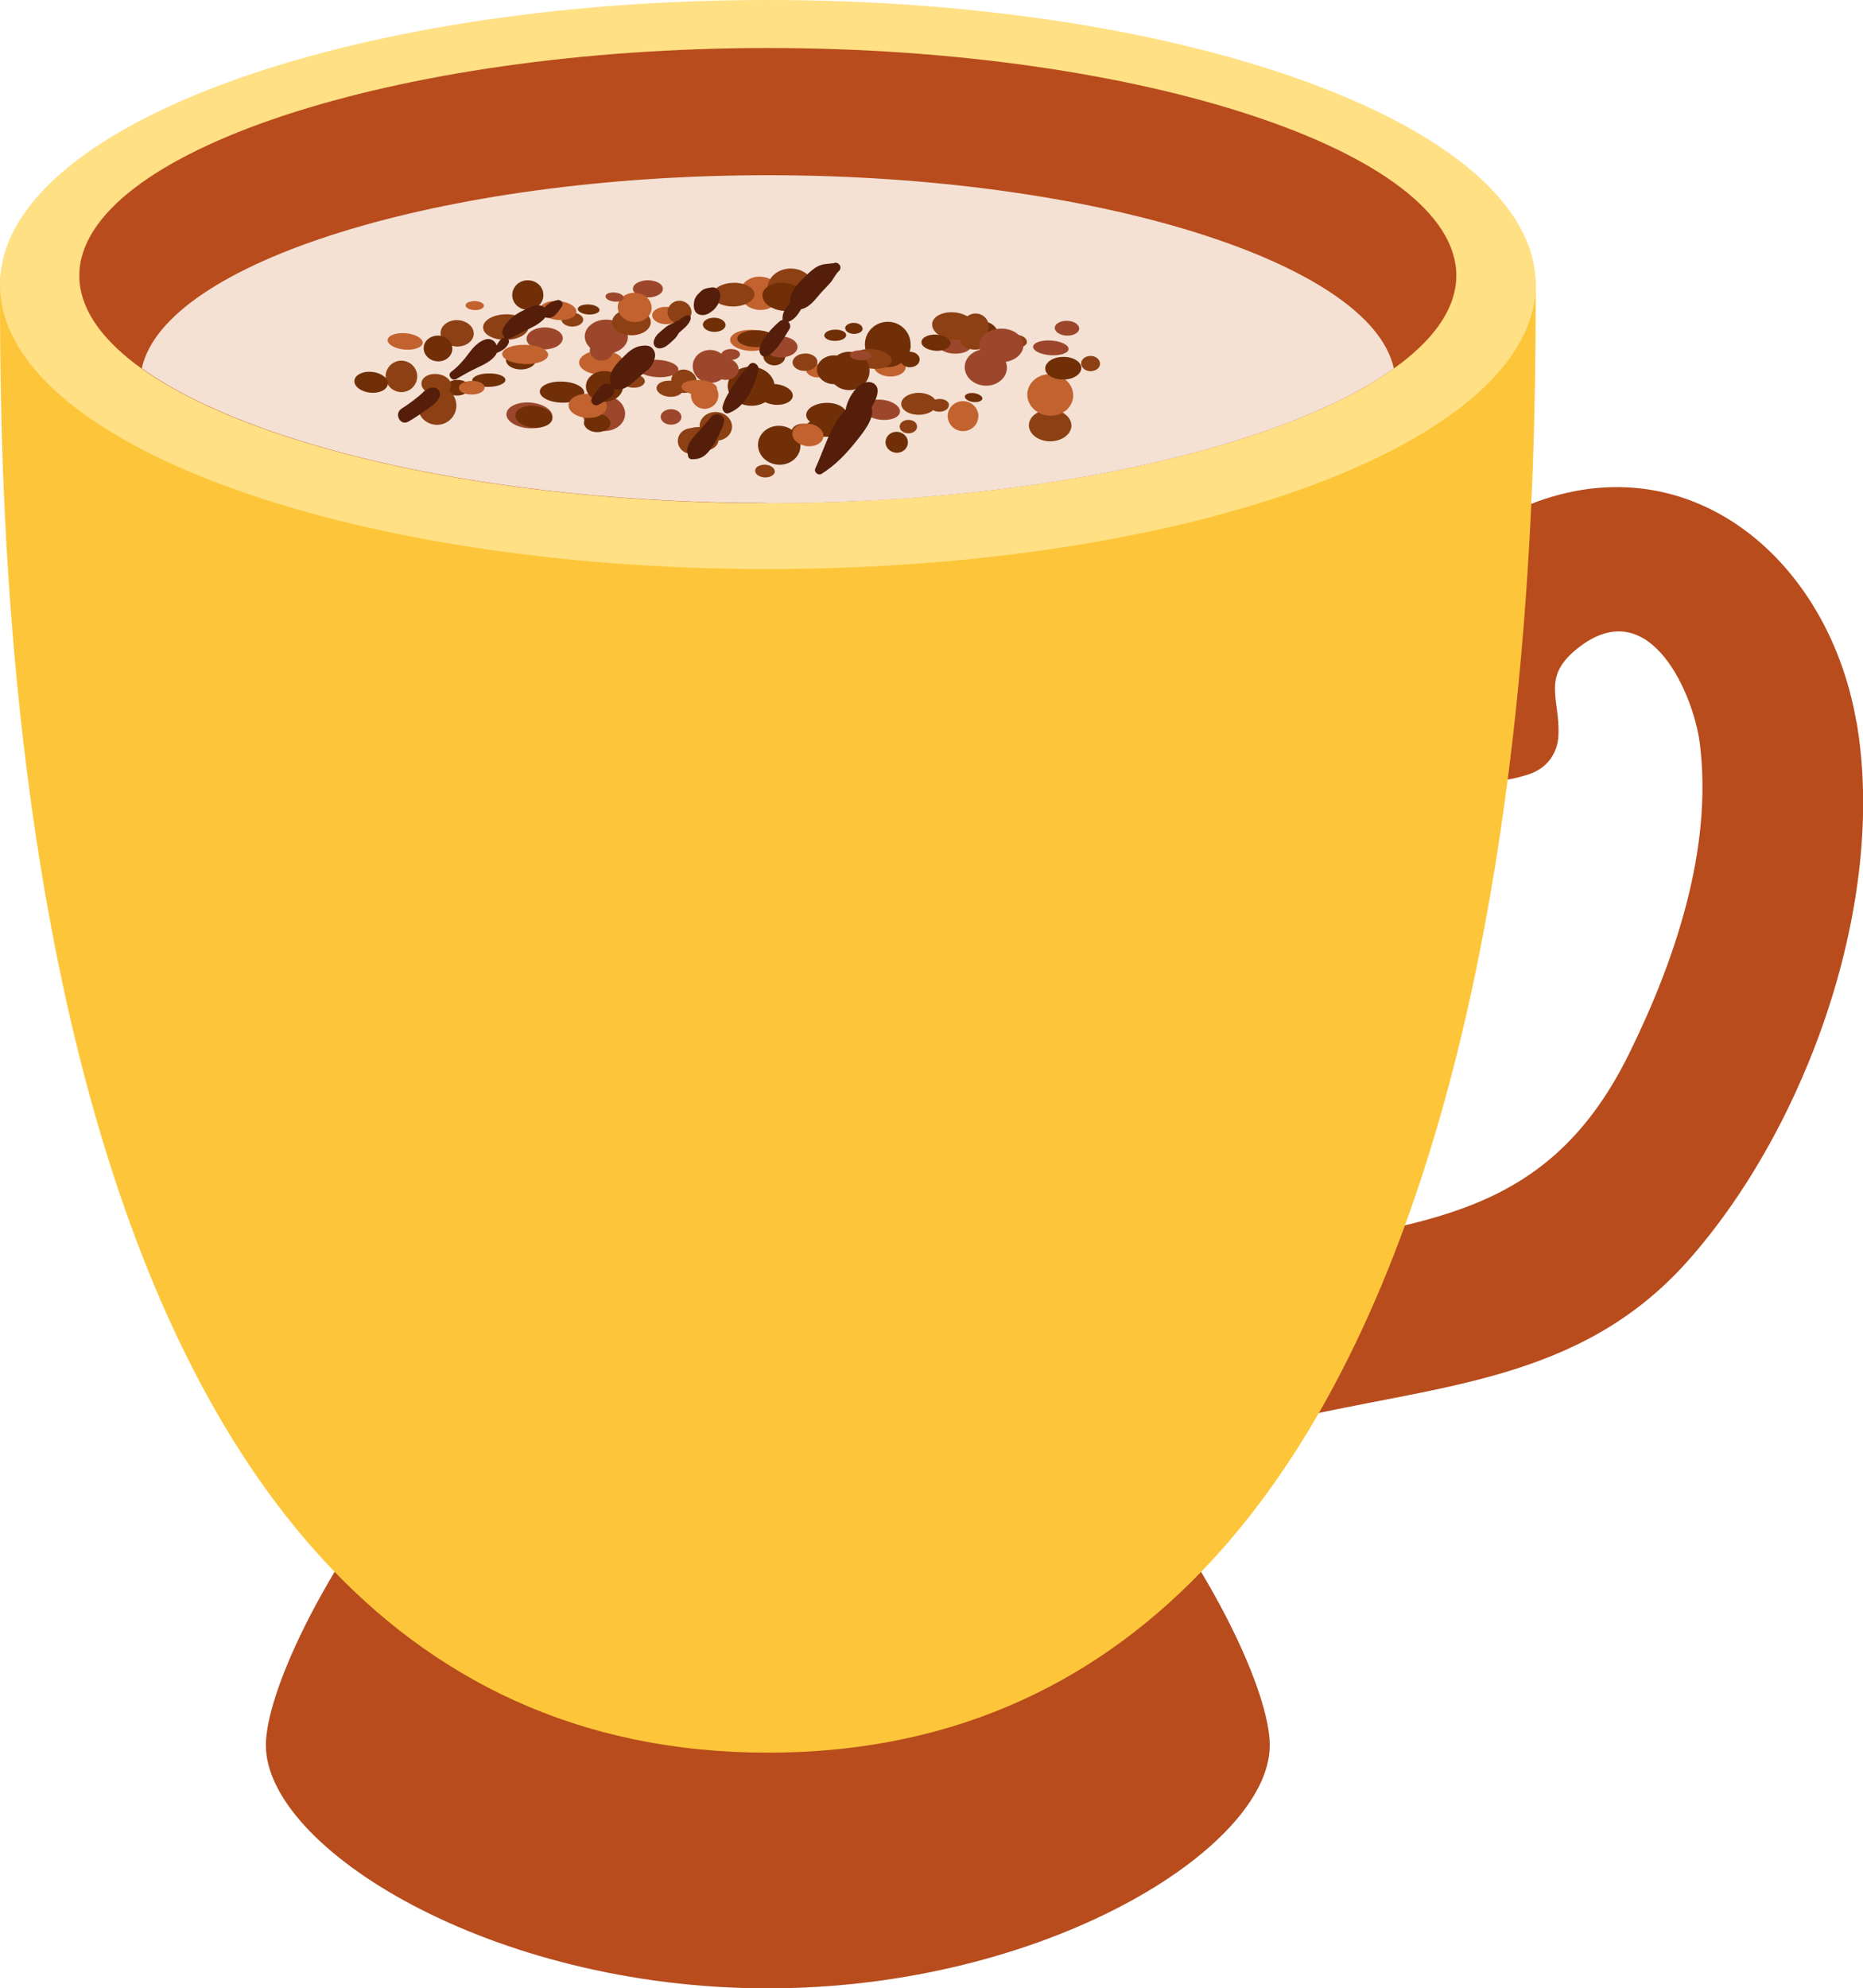<?xml version="1.0" encoding="UTF-8"?>
<svg id="Capa_2" data-name="Capa 2" xmlns="http://www.w3.org/2000/svg" viewBox="0 0 109.44 116.77">
  <defs>
    <style>
      .cls-1 {
        fill: #b84c1d;
      }

      .cls-2 {
        fill: #541e0a;
      }

      .cls-3 {
        fill: #702f07;
      }

      .cls-4 {
        fill: #8c4013;
      }

      .cls-5 {
        fill: #9c472b;
      }

      .cls-6 {
        fill: #d1dce3;
      }

      .cls-7 {
        fill: #fdc63a;
      }

      .cls-8 {
        fill: #c2622f;
      }

      .cls-9 {
        fill: #f4e1d4;
      }

      .cls-10 {
        fill: #ffe084;
      }
    </style>
  </defs>
  <g id="Capa_1-2" data-name="Capa 1">
    <g>
      <path class="cls-6" d="m15.62,102.49c0,6.03,13.2,14.28,29.48,14.28s29.49-8.24,29.49-14.28-13.2-28.84-29.49-28.84-29.48,22.82-29.48,28.84Z"/>
      <path class="cls-1" d="m109.05,42.39c-1.74-10.11-10.73-17.17-20.66-12.1-6.25,3.19-8.05,18.23,1.4,15.19,1.06-.34,1.72-1.21,1.76-2.32.09-2.23-1.07-3.45,1.3-5.22,4.15-3.09,6.65,2.94,7,5.69.79,6.22-1.47,12.83-4.18,18.31-5.07,10.24-12.96,9.7-22.93,12.02-6.18,1.44-3.56,10.99,2.62,9.5,8.88-2.15,17.38-2.19,23.8-9.42,7-7.89,11.71-21.12,9.9-31.65Z"/>
      <path class="cls-1" d="m15.62,102.49c0,6.03,13.2,14.28,29.48,14.28s29.49-8.24,29.49-14.28-13.2-28.84-29.49-28.84-29.48,22.82-29.48,28.84Z"/>
      <path class="cls-7" d="m90.21,16.71C90.21,10.03,69.87.24,45.11.24S0,10.03,0,16.71c0,15.58,0,86.22,45.11,86.22S90.21,32.29,90.21,16.71Z"/>
      <path class="cls-10" d="m90.21,16.71C90.21,7.48,70.01,0,45.11,0S0,7.48,0,16.71s20.19,16.71,45.11,16.71,45.1-7.48,45.1-16.71Z"/>
      <path class="cls-1" d="m45.11,29.55c-21.93,0-40.45-6.12-40.45-13.36S23.18,2.82,45.11,2.82s40.44,6.12,40.44,13.36-18.52,13.36-40.44,13.36Z"/>
      <path class="cls-9" d="m45.11,29.55c16.08,0,30.32-3.3,36.77-7.91-1.35-6.23-17.63-11.35-36.77-11.35S9.68,15.4,8.33,21.63c6.45,4.62,20.69,7.91,36.78,7.91Z"/>
      <g>
        <path class="cls-3" d="m57.71,23.42c.02-.14-.2-.29-.48-.33-.29-.04-.53.05-.55.19-.02.14.2.29.48.33.28.03.53-.05.55-.2Z"/>
        <path class="cls-4" d="m62.94,25c0-.52-.55-.94-1.24-.95-.69,0-1.25.4-1.26.92,0,.52.55.94,1.24.95.69,0,1.25-.41,1.26-.92Z"/>
        <path class="cls-4" d="m64.62,21.37c0-.25-.23-.46-.54-.47-.31,0-.56.19-.57.43-.01.25.23.46.54.47.31,0,.56-.18.57-.43Z"/>
        <path class="cls-5" d="m63.4,19.3c0-.24-.31-.45-.71-.46-.4-.01-.72.17-.73.41,0,.24.31.45.71.46.4.01.72-.17.73-.42Z"/>
        <path class="cls-8" d="m63.04,23.32c.06-.67-.49-1.27-1.23-1.34-.75-.07-1.39.42-1.46,1.09-.06.67.49,1.27,1.23,1.34.75.07,1.4-.42,1.46-1.09Z"/>
        <path class="cls-4" d="m60.32,20.1c.03-.2-.21-.39-.52-.43-.32-.04-.59.09-.62.29-.02.2.21.39.53.43.31.04.59-.09.62-.29Z"/>
        <path class="cls-3" d="m58.6,19.57c0-.39-.44-.71-.99-.72-.56,0-1.01.3-1.01.69,0,.39.44.71.99.72.55.01,1.01-.3,1.01-.69Z"/>
        <path class="cls-8" d="m56.88,19.99c0-.3-.28-.56-.63-.56-.36,0-.65.23-.65.54,0,.3.28.56.63.56.36,0,.65-.23.65-.54Z"/>
        <path class="cls-8" d="m57.48,24.46c0-.49-.39-.89-.89-.9-.5-.01-.91.37-.92.86,0,.49.39.89.88.9.5.01.91-.37.92-.86Z"/>
        <path class="cls-4" d="m55.75,23.79c0-.21-.26-.37-.57-.36-.31,0-.55.18-.54.39,0,.21.26.37.56.36.31-.01.55-.18.54-.39Z"/>
        <path class="cls-4" d="m55.01,23.72c0-.36-.46-.64-1.03-.65-.57,0-1.04.29-1.04.65s.46.64,1.03.64c.57,0,1.03-.28,1.04-.64Z"/>
        <path class="cls-4" d="m53.87,25.04c0-.22-.23-.39-.52-.38-.28,0-.51.18-.5.4,0,.22.23.39.52.39.28,0,.51-.18.5-.4Z"/>
        <path class="cls-3" d="m53.33,26.02c.03-.34-.25-.63-.61-.66-.36-.03-.67.22-.7.56-.03.34.25.64.61.67.36.03.67-.22.7-.56Z"/>
        <path class="cls-3" d="m49.72,24.31c-.01-.38-.55-.67-1.2-.65-.65.02-1.17.34-1.16.72.01.38.55.67,1.2.65.65-.02,1.17-.34,1.16-.72Z"/>
        <path class="cls-4" d="m47.93,25.46c.03-.27-.27-.53-.66-.57-.4-.04-.74.15-.77.42-.03.27.27.53.66.57.4.04.74-.15.77-.42Z"/>
        <path class="cls-3" d="m46.57,23.26c.03-.33-.41-.64-.97-.7-.57-.05-1.05.17-1.08.51-.03.33.41.64.97.7.57.05,1.05-.17,1.08-.51Z"/>
        <path class="cls-4" d="m45.51,27.69c0-.21-.24-.38-.56-.4-.32-.01-.59.14-.59.35-.01.2.24.38.56.4.32.01.58-.14.6-.35Z"/>
        <path class="cls-3" d="m47.02,26.24c.04-.63-.48-1.18-1.17-1.23-.69-.05-1.28.42-1.32,1.05-.04.63.48,1.18,1.17,1.23.69.05,1.28-.42,1.32-1.05Z"/>
        <path class="cls-3" d="m49.98,25.04c-.01-.31-.63-.54-1.37-.51-.74.03-1.34.3-1.32.61.01.31.62.54,1.37.51.74-.03,1.34-.3,1.32-.61Z"/>
        <path class="cls-8" d="m48.37,25.65c.04-.36-.33-.71-.83-.76-.51-.06-.95.18-.99.54-.04.36.33.7.83.77.5.06.95-.18.99-.55Z"/>
        <path class="cls-3" d="m46.13,20.92c0-.3-.28-.55-.64-.55-.35,0-.65.24-.65.54,0,.3.28.54.64.55.36,0,.65-.24.65-.53Z"/>
        <path class="cls-8" d="m48.55,21.84c.03-.21-.22-.42-.55-.46-.33-.04-.62.09-.65.31-.03.21.22.42.55.47.33.04.62-.09.65-.31Z"/>
        <path class="cls-5" d="m52.87,24.19c.03-.32-.42-.64-1.02-.71-.6-.07-1.12.13-1.16.46s.42.64,1.02.71c.6.07,1.12-.13,1.16-.46Z"/>
        <path class="cls-3" d="m50.67,19.3c0-.18-.22-.33-.5-.34-.28,0-.52.13-.52.31,0,.18.22.33.51.34.28,0,.52-.13.52-.31Z"/>
        <path class="cls-8" d="m53.2,21.56c.02-.33-.38-.63-.9-.66-.52-.03-.96.21-.98.55-.02.34.39.63.91.66.52.03.96-.21.98-.55Z"/>
        <path class="cls-5" d="m57.04,20.35c0-.25-.41-.46-.93-.48-.52-.02-.95.17-.96.42,0,.25.41.47.93.48s.95-.18.96-.43Z"/>
        <path class="cls-5" d="m59.15,21.65c.03-.59-.49-1.1-1.18-1.14-.68-.04-1.26.41-1.3,1-.03.59.49,1.1,1.18,1.14.68.04,1.26-.41,1.3-1Z"/>
        <path class="cls-4" d="m58.04,20.03c.02-.31-.32-.59-.77-.62-.45-.03-.83.19-.85.5-.02.31.32.59.77.62.45.03.83-.19.86-.5Z"/>
        <path class="cls-4" d="m58.09,19.19c0-.43-.35-.78-.78-.78s-.79.35-.79.77.35.77.78.77.79-.34.79-.77Z"/>
        <path class="cls-5" d="m60.12,20.26c-.01-.54-.6-.97-1.32-.96-.72.01-1.29.47-1.28,1.01,0,.55.6.97,1.32.96.72-.01,1.29-.46,1.28-1.01Z"/>
        <path class="cls-5" d="m62.77,20.5c.02-.24-.44-.46-1.01-.5-.58-.04-1.06.12-1.07.36-.02.24.44.46,1.01.5.58.04,1.06-.12,1.07-.35Z"/>
        <path class="cls-3" d="m63.52,21.61c0-.37-.48-.66-1.07-.65-.58,0-1.05.31-1.05.68,0,.37.48.66,1.07.65.58,0,1.05-.31,1.05-.68Z"/>
        <path class="cls-4" d="m57.29,19.3c.05-.44-.47-.87-1.17-.95-.7-.08-1.31.21-1.36.65-.05.44.47.87,1.17.95.7.08,1.31-.21,1.36-.65Z"/>
        <path class="cls-3" d="m55.84,20.17c.01-.26-.36-.49-.83-.52-.47-.03-.87.17-.88.43-.02.26.36.49.83.52.47.03.86-.17.88-.43Z"/>
        <path class="cls-3" d="m54.03,21.12c0-.25-.25-.46-.57-.46-.32,0-.58.19-.58.44,0,.25.25.46.56.47.32,0,.58-.19.58-.44Z"/>
        <path class="cls-3" d="m53.49,20.3c.04-.73-.52-1.36-1.26-1.4-.74-.04-1.38.51-1.42,1.25-.04.73.52,1.36,1.27,1.41.74.04,1.38-.51,1.42-1.25Z"/>
        <path class="cls-4" d="m52.38,21.2c.03-.32-.45-.63-1.07-.7-.62-.06-1.16.14-1.19.46-.03.32.45.63,1.07.69.63.07,1.16-.14,1.19-.46Z"/>
        <path class="cls-3" d="m51.08,21.84c.03-.62-.49-1.15-1.15-1.18-.66-.03-1.21.46-1.24,1.08-.03.62.49,1.15,1.15,1.17.66.03,1.22-.46,1.24-1.08Z"/>
        <path class="cls-3" d="m50.02,21.73c0-.47-.44-.85-1-.86-.56-.01-1.02.36-1.03.83,0,.47.44.86,1,.86.56.01,1.02-.36,1.03-.83Z"/>
        <path class="cls-4" d="m48.02,21.24c-.01-.28-.35-.5-.75-.48-.41.02-.72.26-.71.54.01.28.35.5.75.48.41-.02.72-.26.71-.54Z"/>
        <path class="cls-5" d="m46.85,20.38c0-.34-.43-.62-.97-.62-.53,0-.97.27-.97.61s.43.62.97.62.97-.28.97-.61Z"/>
        <path class="cls-8" d="m45.35,20.03c.01-.35-.53-.64-1.21-.66-.68-.02-1.24.24-1.25.58-.01.34.53.63,1.21.66.68.02,1.24-.24,1.25-.58Z"/>
        <path class="cls-3" d="m42.62,19.09c0-.23-.28-.42-.65-.43-.37-.01-.67.17-.68.4,0,.23.29.42.65.43.37.01.67-.16.68-.39Z"/>
        <path class="cls-5" d="m42.75,21.65c.07-.53-.34-1.02-.9-1.09-.57-.07-1.08.3-1.15.83-.07.53.34,1.02.9,1.09.57.07,1.08-.3,1.15-.82Z"/>
        <path class="cls-4" d="m43,25.12c.04-.46-.36-.88-.88-.92-.53-.04-.98.3-1.02.76-.04.46.36.87.88.92.53.04.98-.3,1.02-.76Z"/>
        <path class="cls-4" d="m40.92,22.49c.05-.38-.25-.72-.66-.78-.41-.05-.79.21-.83.58-.05.38.25.72.66.78.42.05.79-.21.83-.58Z"/>
        <path class="cls-5" d="m40.03,24.49c0-.25-.27-.46-.61-.46-.34,0-.61.2-.61.45,0,.25.27.46.61.46.34,0,.61-.2.61-.45Z"/>
        <path class="cls-8" d="m36.62,21.29c0-.39-.58-.71-1.3-.71-.72,0-1.3.32-1.3.71,0,.39.58.71,1.3.71.71,0,1.3-.32,1.3-.71Z"/>
        <path class="cls-5" d="m35.9,23.91c0-.3-.32-.54-.71-.53-.39,0-.69.26-.68.56,0,.3.32.54.71.53.38,0,.69-.26.68-.56Z"/>
        <path class="cls-5" d="m36.72,24.36c.04-.58-.48-1.09-1.17-1.14-.69-.06-1.29.37-1.33.95-.05.58.48,1.09,1.17,1.14.69.05,1.29-.37,1.33-.95Z"/>
        <path class="cls-4" d="m41.43,25.96c.03-.42-.31-.78-.75-.81-.45-.03-.84.28-.86.7-.03.42.31.78.76.81.45.03.84-.28.86-.7Z"/>
        <path class="cls-4" d="m42.2,25.91c.04-.39-.41-.76-1-.82-.6-.06-1.11.2-1.16.58-.04.39.41.76,1,.82.6.06,1.11-.2,1.16-.58Z"/>
        <path class="cls-8" d="m42.2,23.21c0-.45-.36-.81-.8-.81-.45,0-.81.36-.81.8,0,.45.36.81.8.81.44,0,.81-.35.81-.8Z"/>
        <path class="cls-8" d="m39.95,18.55c0-.28-.35-.52-.81-.53-.45-.01-.82.21-.83.49,0,.28.35.52.8.53.45.01.83-.21.83-.49Z"/>
        <path class="cls-3" d="m45.5,22.74c.03-.63-.57-1.17-1.33-1.2-.76-.03-1.4.45-1.42,1.09-.03.63.57,1.17,1.33,1.2.76.03,1.4-.45,1.42-1.09Z"/>
        <path class="cls-5" d="m43.47,20.8c0-.18-.25-.31-.56-.3-.3,0-.54.16-.54.33,0,.18.25.31.56.31.3,0,.54-.16.54-.33Z"/>
        <path class="cls-3" d="m45.54,19.9c0-.27-.49-.5-1.11-.51-.61,0-1.11.21-1.12.49,0,.28.49.5,1.11.51.61,0,1.11-.21,1.12-.49Z"/>
        <path class="cls-8" d="m45.81,17.31c.04-.54-.45-1.02-1.09-1.06-.64-.05-1.2.35-1.24.89-.04.54.45,1.02,1.09,1.06.64.05,1.2-.35,1.24-.89Z"/>
        <path class="cls-4" d="m47.82,16.94c0-.66-.63-1.18-1.39-1.17-.76.01-1.36.55-1.35,1.2,0,.66.63,1.18,1.38,1.17.76,0,1.36-.55,1.36-1.2Z"/>
        <path class="cls-3" d="m49.71,19.68c0-.18-.29-.33-.65-.32-.36,0-.64.16-.64.34,0,.18.29.33.65.32.36,0,.64-.16.64-.34Z"/>
        <path class="cls-5" d="m51.19,20.9c0-.16-.27-.3-.62-.32-.35-.02-.64.1-.65.27,0,.16.27.3.62.31.35.01.64-.11.65-.26Z"/>
        <path class="cls-3" d="m47.32,17.58c.05-.45-.47-.88-1.17-.96-.7-.08-1.31.22-1.36.67-.05.45.47.88,1.17.96.7.08,1.31-.22,1.36-.67Z"/>
        <path class="cls-4" d="m44.32,17.27c-.01-.38-.57-.68-1.25-.66-.68.02-1.22.34-1.21.73,0,.38.57.67,1.25.66.68-.02,1.22-.35,1.21-.72Z"/>
        <path class="cls-5" d="m43.39,21.7c0-.35-.33-.64-.75-.65-.42-.01-.77.26-.78.61-.01.35.33.64.75.65.43.01.78-.26.78-.61Z"/>
        <path class="cls-4" d="m40.62,18.34c0-.37-.31-.67-.7-.68-.39,0-.7.3-.71.67,0,.37.31.67.7.67.39,0,.71-.3.71-.67Z"/>
        <path class="cls-5" d="m38.94,16.96c0-.28-.39-.5-.88-.5-.48,0-.88.22-.88.5,0,.28.39.5.88.51.49,0,.88-.23.88-.5Z"/>
        <path class="cls-5" d="m39.85,21.71c.02-.28-.52-.54-1.19-.58-.67-.04-1.23.16-1.25.44-.02.28.51.54,1.19.58.67.04,1.23-.16,1.25-.44Z"/>
        <path class="cls-4" d="m37.88,22.4c0-.22-.28-.41-.65-.42-.37-.01-.67.15-.68.37,0,.22.28.41.65.42.37.01.67-.15.68-.37Z"/>
        <path class="cls-5" d="m36.01,20.6c.02-.34-.27-.63-.65-.65-.37-.02-.69.24-.71.58-.02.34.27.63.65.65.38.02.69-.24.71-.58Z"/>
        <path class="cls-3" d="m35.86,24.86c0-.29-.33-.55-.77-.56-.43,0-.78.23-.79.52,0,.3.34.55.77.56.43,0,.79-.22.79-.52Z"/>
        <path class="cls-5" d="m33.06,19.85c-.01-.35-.5-.63-1.08-.62-.59.01-1.06.31-1.05.67,0,.36.49.63,1.08.62.59-.01,1.06-.31,1.05-.67Z"/>
        <path class="cls-3" d="m31.5,21.08c0-.33-.41-.58-.91-.57-.49.01-.88.29-.87.62,0,.33.41.58.91.57.49-.01.89-.29.87-.62Z"/>
        <path class="cls-3" d="m29.69,22.31c0-.22-.44-.39-.98-.38-.54,0-.97.19-.97.41,0,.22.44.39.98.38.54-.01.97-.19.97-.41Z"/>
        <path class="cls-3" d="m27.57,22.75c0-.25-.33-.45-.72-.44-.39.01-.7.22-.69.48,0,.26.33.45.72.44.39-.01.7-.22.69-.48Z"/>
        <path class="cls-4" d="m26.8,23.96c.08-.62-.37-1.19-.99-1.26-.62-.08-1.19.36-1.27.98-.08.62.37,1.19.99,1.26.62.08,1.19-.36,1.27-.98Z"/>
        <path class="cls-4" d="m26.5,22.68c.04-.34-.32-.66-.8-.71-.48-.06-.91.17-.94.51-.04.34.32.66.8.71.48.06.9-.17.94-.51Z"/>
        <path class="cls-8" d="m28.47,22.75c0-.22-.34-.39-.76-.38-.42,0-.76.19-.75.41,0,.22.35.4.76.39.42,0,.75-.19.75-.41Z"/>
        <path class="cls-5" d="m32.45,24.49c.03-.42-.55-.79-1.3-.85-.75-.05-1.37.24-1.4.66-.03.42.55.8,1.3.85.75.05,1.37-.24,1.4-.66Z"/>
        <path class="cls-3" d="m32.45,24.57c.03-.35-.43-.68-1.03-.73-.6-.06-1.12.18-1.15.53-.03.35.43.68,1.03.74.6.06,1.12-.18,1.15-.53Z"/>
        <path class="cls-8" d="m32.2,20.83c0-.31-.6-.57-1.34-.58-.75-.02-1.36.23-1.36.54,0,.31.6.57,1.34.59.75.02,1.36-.23,1.36-.54Z"/>
        <path class="cls-3" d="m34.32,23.07c.01-.34-.56-.64-1.29-.66-.72-.03-1.31.23-1.32.58-.01.34.56.64,1.29.66.72.02,1.31-.24,1.32-.58Z"/>
        <path class="cls-8" d="m35.65,23.89c.02-.39-.47-.73-1.09-.76-.62-.03-1.14.26-1.16.65-.02.39.47.73,1.09.76.62.03,1.14-.26,1.16-.65Z"/>
        <path class="cls-4" d="m34.26,18.78c0-.22-.28-.41-.63-.42-.36,0-.65.17-.65.4,0,.23.28.41.63.42.35,0,.64-.17.65-.4Z"/>
        <path class="cls-3" d="m36.6,22.68c0-.5-.5-.89-1.1-.89-.6,0-1.09.41-1.08.91,0,.5.5.89,1.1.89.6,0,1.09-.41,1.08-.91Z"/>
        <path class="cls-5" d="m36.88,19.79c.01-.55-.55-1.01-1.25-1.02-.7-.01-1.27.43-1.28.98,0,.55.55,1.01,1.25,1.02.7.01,1.28-.43,1.29-.99Z"/>
        <path class="cls-4" d="m38.23,18.92c0-.42-.51-.77-1.13-.77-.63,0-1.14.34-1.14.77s.51.77,1.13.77c.63,0,1.14-.34,1.14-.77Z"/>
        <path class="cls-4" d="m40.12,22.89c.02-.26-.31-.5-.74-.53-.43-.03-.79.15-.81.41-.02.26.31.5.74.53.43.03.79-.15.81-.41Z"/>
        <path class="cls-8" d="m42.12,22.82c.01-.25-.45-.47-1.02-.5-.58-.03-1.06.14-1.07.38-.01.24.45.47,1.02.5.58.03,1.06-.14,1.07-.38Z"/>
        <path class="cls-8" d="m38.28,18.14c.04-.47-.37-.9-.92-.94-.55-.05-1.03.3-1.07.77-.04.47.37.9.92.94.55.05,1.03-.3,1.07-.77Z"/>
        <path class="cls-5" d="m36.64,17.5c.02-.15-.21-.29-.51-.32-.3-.03-.55.07-.56.21-.02.15.21.29.51.32.29.03.55-.06.56-.21Z"/>
        <path class="cls-3" d="m35.22,18.21c0-.16-.27-.31-.62-.33-.35-.02-.65.1-.66.26,0,.16.27.31.62.33.35.02.65-.1.66-.26Z"/>
        <path class="cls-8" d="m33.86,18.34c.03-.31-.42-.6-1.01-.66-.59-.06-1.09.15-1.12.45-.03.31.42.6,1.01.66.58.06,1.08-.15,1.11-.45Z"/>
        <path class="cls-3" d="m31.92,17.32c0-.48-.41-.86-.92-.86-.51,0-.91.39-.91.87,0,.48.41.87.92.86.51,0,.92-.39.91-.87Z"/>
        <path class="cls-4" d="m31.05,19.19c0-.42-.61-.75-1.35-.73-.74.01-1.33.36-1.32.77,0,.42.61.74,1.35.73.74-.01,1.33-.36,1.32-.77Z"/>
        <path class="cls-8" d="m28.43,17.96c0-.15-.24-.27-.53-.28-.3,0-.55.1-.55.25,0,.15.23.27.53.28.3.01.54-.1.55-.25Z"/>
        <path class="cls-4" d="m27.83,19.62c.02-.43-.4-.79-.94-.82-.54-.02-.99.31-1.01.73-.02.43.4.79.94.82.54.02.99-.31,1.01-.73Z"/>
        <path class="cls-3" d="m26.57,20.53c.03-.41-.32-.78-.78-.82-.46-.03-.87.27-.9.69-.03.42.32.78.78.82.46.04.87-.27.9-.69Z"/>
        <path class="cls-8" d="m24.83,20.14c.02-.26-.42-.52-.99-.57-.57-.05-1.05.13-1.07.39-.02.26.42.52.99.57.57.05,1.05-.13,1.07-.39Z"/>
        <path class="cls-4" d="m24.5,22.23c.07-.51-.29-.97-.8-1.04-.51-.07-.97.29-1.04.79-.07.51.29.97.8,1.04.51.07.97-.29,1.04-.79Z"/>
        <path class="cls-3" d="m22.78,22.56c.04-.34-.37-.66-.91-.72-.54-.06-1.01.17-1.05.5-.04.34.37.66.91.72.54.06,1.01-.16,1.05-.5Z"/>
        <path class="cls-2" d="m25.8,22.97c-.22-.37-.64-.19-.9.04-.41.36-.85.7-1.31.99-.46.29-.08,1.04.4.76.33-.19.64-.4.95-.62.3-.21.66-.42.84-.75.07-.12.1-.29.02-.42Z"/>
        <path class="cls-2" d="m29.47,19.9c-.13.1-.22.24-.29.38-.1-.25-.35-.44-.65-.35-.43.13-.74.48-1,.83-.31.42-.62.77-1.03,1.08-.24.18.04.57.3.42.4-.23.78-.45,1.2-.65.41-.19.9-.41,1.15-.81.01-.02.02-.04.03-.07.3-.13.56-.26.7-.58.11-.25-.23-.41-.4-.26Z"/>
        <path class="cls-2" d="m32.76,17.62c-.3.07-.6.21-.77.45-.36-.33-.93,0-1.29.18-.47.22-.92.59-1.15,1.06-.16.31.13.72.48.53.46-.25.94-.46,1.4-.71.16-.09.44-.27.6-.49.5.15.73-.31.98-.65.13-.17-.06-.41-.26-.37Z"/>
        <path class="cls-2" d="m37.96,20.29c-.31.01-.51.04-.78.2-.24.14-.45.36-.65.56-.39.38-.85.92-.66,1.52,0,0,0,.01.01.02-.14-.09-.33-.11-.5.03-.25.21-.42.47-.6.74-.16.23.12.55.38.41.28-.16.56-.3.79-.53.13-.13.15-.29.11-.42.08.05.18.07.3.06.48-.04.83-.43,1.17-.73.17-.15.35-.28.51-.42.24-.19.34-.42.42-.7.1-.33-.13-.74-.5-.73Z"/>
        <path class="cls-2" d="m40.37,18.52c-.19.05-.35.16-.49.3-.05,0-.11.02-.16.05-.18.13-.39.18-.56.3-.16.12-.31.26-.47.4-.19.17-.42.55-.21.78.18.2.5.09.68-.04.17-.12.31-.26.46-.4.11-.1.18-.22.25-.35.27-.25.59-.46.7-.81.05-.13-.08-.27-.22-.24Z"/>
        <path class="cls-2" d="m42.26,17.63c.17-.36-.06-.84-.52-.74-.2.04-.35.04-.52.18-.18.15-.37.34-.43.57-.08.37-.04.81.41.86.29.03.5-.12.71-.29.1-.08.19-.23.27-.34,0,0,.18-.47.08-.25Z"/>
        <path class="cls-2" d="m49.02,15.45c-.26.04-.52.03-.78.11-.32.1-.57.32-.81.55-.45.43-.98.92-1.03,1.57,0,.04.01.07.02.1-.25.29-.47.55-.45.97,0,.02,0,.03.01.04-.06.01-.12.03-.18.08-.37.31-.65.62-.91,1.02-.16.24-.42.69-.18.95.5.54,1.47-1.21,1.65-1.49.11-.16.06-.34-.05-.45.37-.14.55-.41.75-.74.54-.12.83-.59,1.18-.98.18-.2.37-.38.55-.59.18-.21.28-.48.49-.67.22-.21.02-.53-.26-.49Z"/>
        <path class="cls-2" d="m44.02,21.42c-.33.34-.59.69-.85,1.08-.29.44-.59.86-.72,1.37-.05.2.12.48.36.39,1-.37,1.48-1.54,1.74-2.51.08-.29-.29-.6-.53-.34Z"/>
        <path class="cls-2" d="m41.77,24.5c-.32.39-.67.76-1,1.14-.17.19-.3.37-.37.62-.07.2,0,.34.02.53.01.1.12.18.21.18.55.02.84-.21,1.16-.66.32-.45.54-.94.73-1.46.17-.48-.47-.7-.75-.36Z"/>
        <path class="cls-2" d="m51.38,22.55c-.73-.49-1.57.69-1.7,1.49-.21.23-.38.47-.49.63-.57.89-.86,1.9-1.3,2.85-.09.21.18.43.37.31.8-.5,1.42-1.15,2-1.87.33-.42,1.17-1.38.94-2.03.03-.07.07-.14.11-.21.16-.28.43-.9.07-1.15Z"/>
      </g>
    </g>
  </g>
</svg>